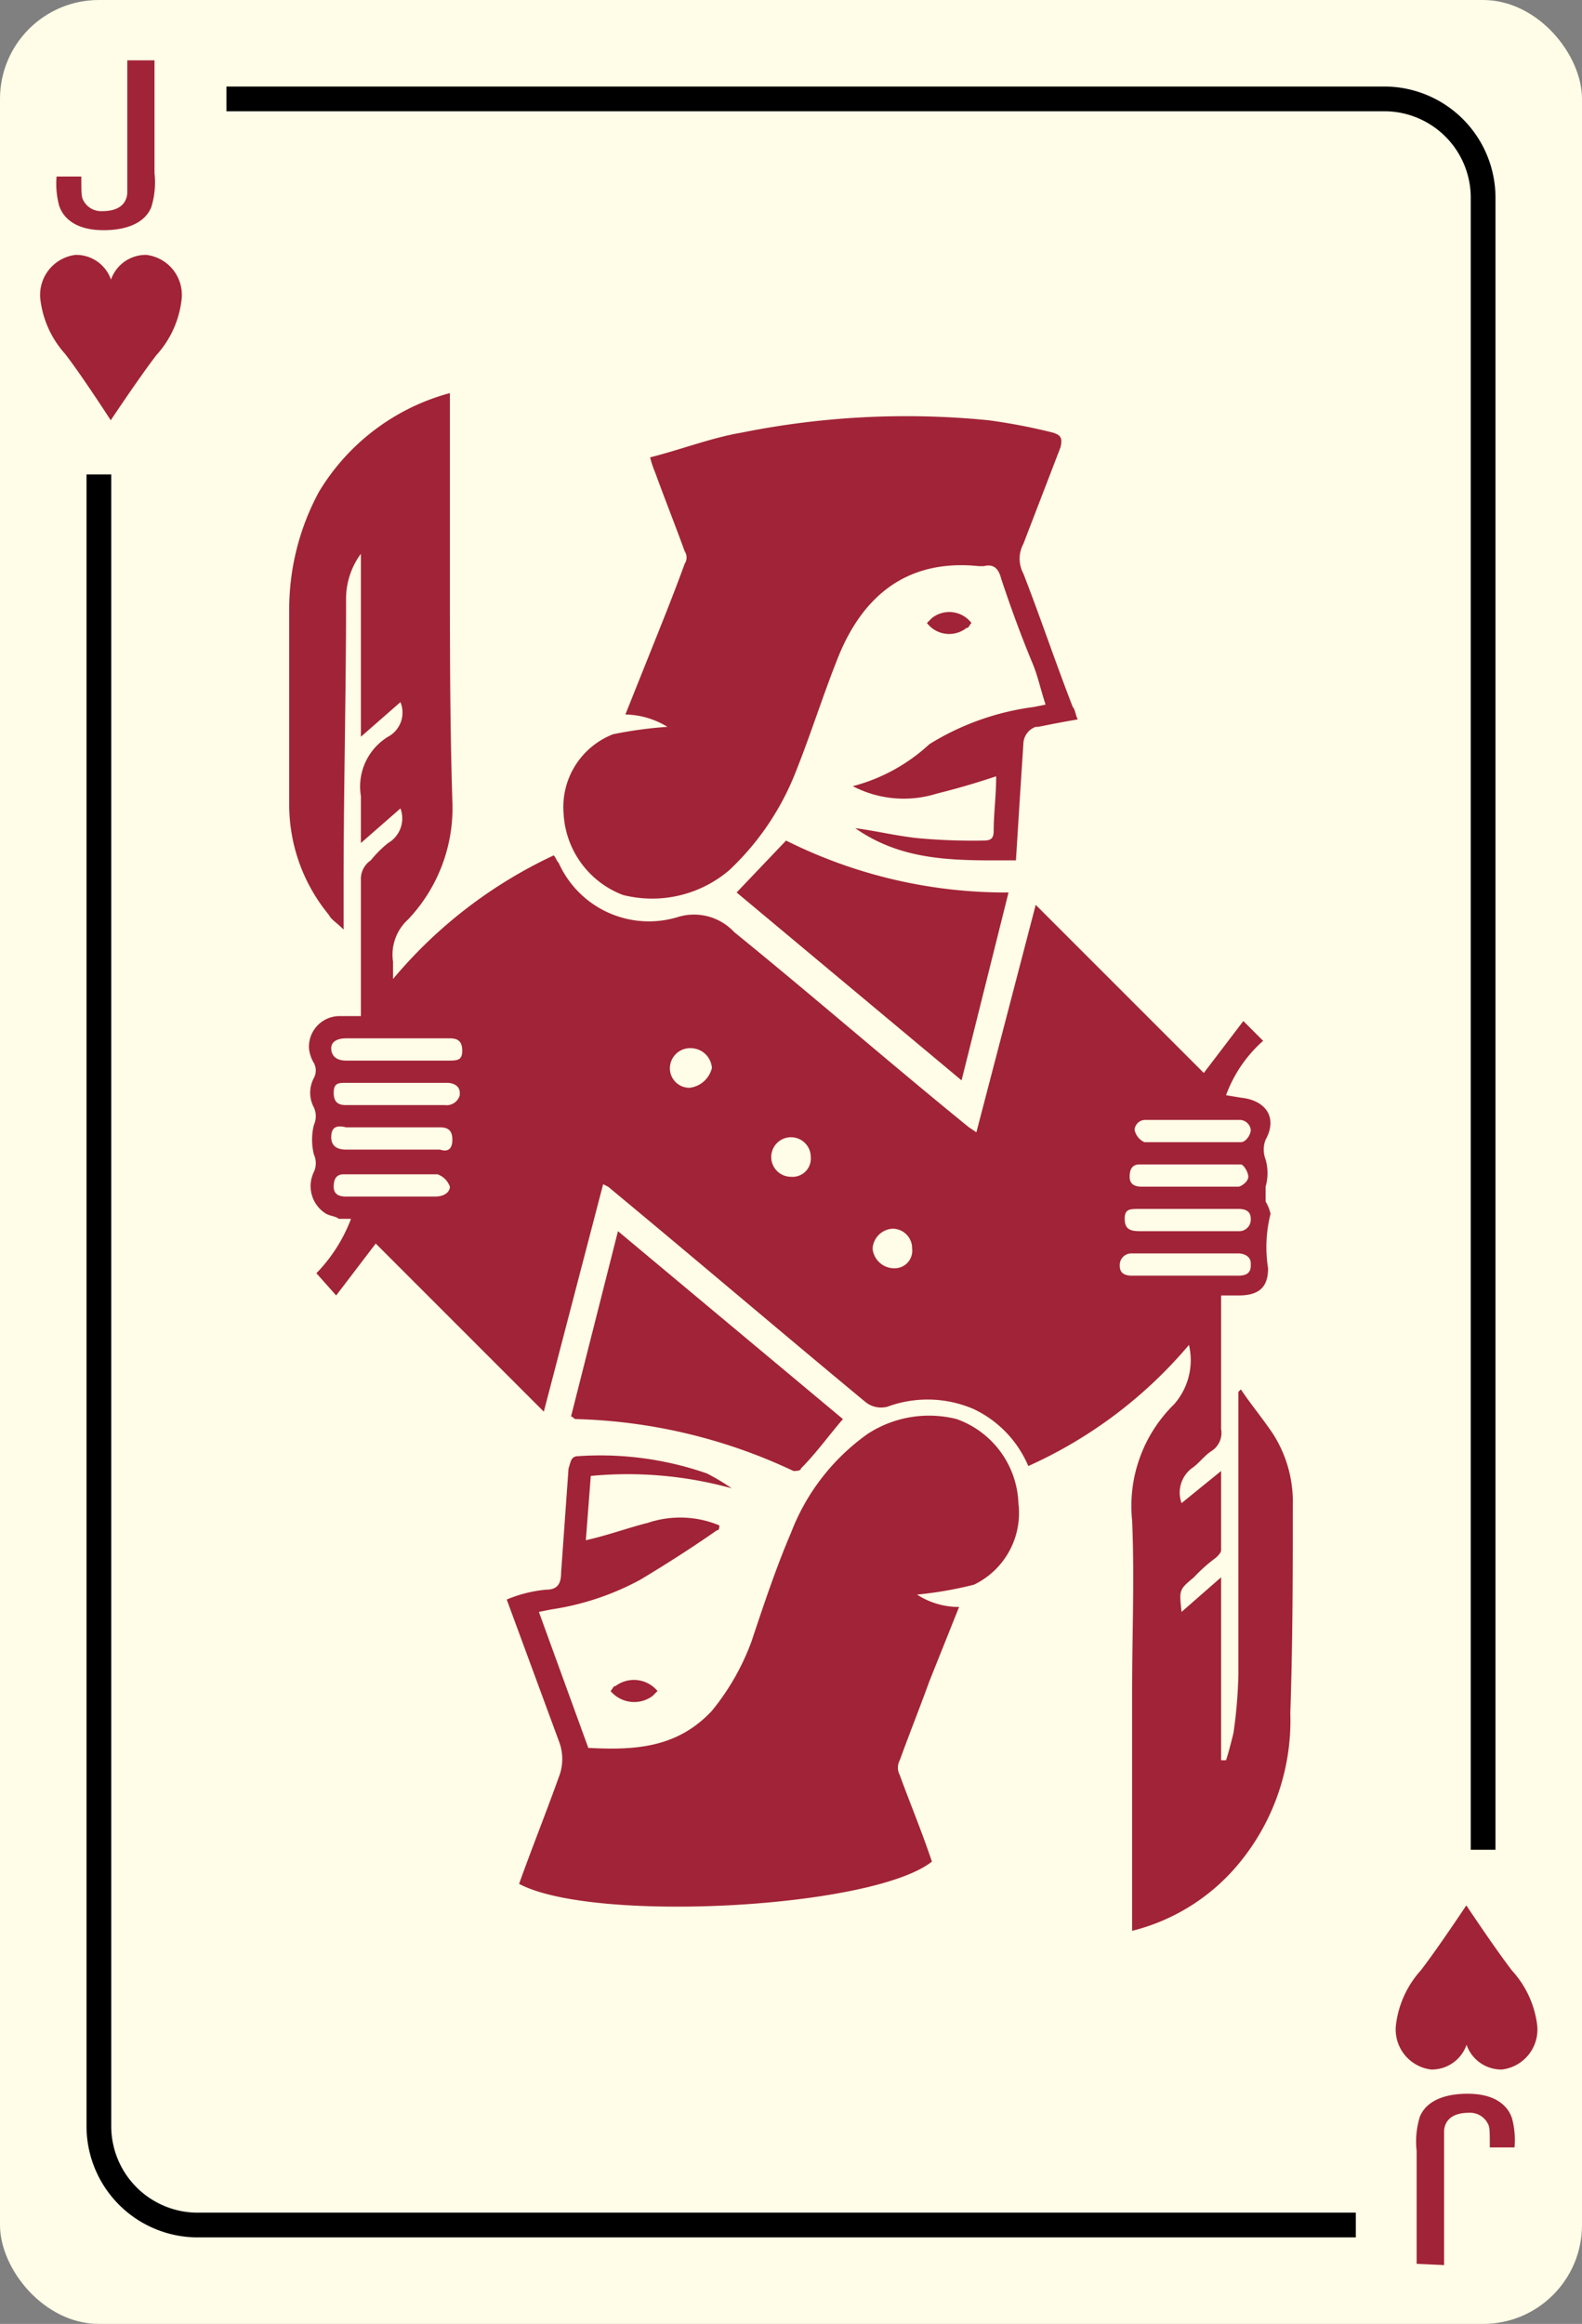 <svg xmlns="http://www.w3.org/2000/svg" viewBox="0 0 64 94"><rect x="0" y="0" width="64" height="94" fill="#808080" stroke="none"/><title>jackHeart</title><rect width="64" height="94" rx="4" ry="4" style="fill:#fffce7"/><path d="M50.2,56.2l-.1.1V67.7a19.42,19.42,0,0,1-.2,2.4c-.1.4-.2.8-.3,1.1h-.2V63.8l-1.6,1.4c-.1-.9-.1-.9.5-1.4a6.47,6.47,0,0,1,.9-.8c.1-.1.2-.2.2-.3V59.5l-1.6,1.3a1.24,1.24,0,0,1,.4-1.4c.3-.2.5-.5.8-.7a.87.87,0,0,0,.4-.9V52.4h.7c.8,0,1.2-.3,1.2-1.1a5.45,5.45,0,0,1,.1-2.2,1.69,1.69,0,0,0-.2-.5V48a2,2,0,0,0,0-1.1,1.1,1.1,0,0,1,0-.8c.5-.9,0-1.6-1-1.7l-.6-.1a5.42,5.42,0,0,1,1.5-2.2l-.8-.8-1.6,2.1-6.8-6.8-2.4,9.2-.3-.2c-3.2-2.6-6.3-5.3-9.5-7.9a2.22,2.22,0,0,0-2.3-.6,4,4,0,0,1-4.8-2.2c-.1-.1-.1-.2-.2-.3a18.89,18.89,0,0,0-6.5,5v-.7a1.92,1.92,0,0,1,.6-1.7,6.55,6.55,0,0,0,1.8-4.8c-.1-3.2-.1-6.3-.1-9.5v-7a8.87,8.87,0,0,0-5.3,4,10,10,0,0,0-1.2,4.8v7.9A7,7,0,0,0,13.3,37c.1.2.3.3.6.6V35.8c0-3.8.1-7.7.1-11.5a3.08,3.08,0,0,1,.6-1.9v7.4l1.6-1.4a1.11,1.11,0,0,1-.5,1.4,2.36,2.36,0,0,0-1.1,2.4v1.9l1.6-1.4a1.15,1.15,0,0,1-.5,1.4,4.62,4.62,0,0,0-.7.7.91.91,0,0,0-.4.8v5.5h-.9a1.24,1.24,0,0,0-1.2,1.3,1.42,1.42,0,0,0,.2.6.64.64,0,0,1,0,.6,1.27,1.27,0,0,0,0,1.2.85.85,0,0,1,0,.7,2.44,2.44,0,0,0,0,1.2.85.85,0,0,1,0,.7,1.31,1.31,0,0,0,.5,1.7c.2.1.4.1.5.2h.5a6.36,6.36,0,0,1-1.4,2.2l.8.9,1.6-2.1L22,57.1l2.4-9.2.2.1c3.5,2.9,6.9,5.8,10.4,8.7a1,1,0,0,0,.9.2,4.7,4.7,0,0,1,3.5.1,4.48,4.48,0,0,1,2.2,2.3,18.33,18.33,0,0,0,6.5-4.9,2.7,2.7,0,0,1-.6,2.4,5.76,5.76,0,0,0-1.7,4.7c.1,2.3,0,4.6,0,6.9v9.7a8.15,8.15,0,0,0,4.3-2.7,9.07,9.07,0,0,0,2.1-6.1c.1-3,.1-5.7.1-8.4a5.1,5.1,0,0,0-.8-2.9C51.1,57.4,50.6,56.8,50.2,56.2ZM17.6,48.4H14c-.3,0-.5-.1-.5-.4s.1-.5.4-.5h3.8a.82.82,0,0,1,.5.5C18.2,48.2,18,48.4,17.6,48.4Zm.2-1.9H14c-.3,0-.6-.1-.6-.5s.2-.5.6-.4h3.8c.3,0,.5.1.5.5S18.1,46.6,17.8,46.5Zm.8-2.2a.55.55,0,0,1-.6.4H14c-.3,0-.5-.1-.5-.5s.2-.4.5-.4h4.1c.2,0,.5.1.5.4Zm-.5-1.4H14c-.4,0-.6-.2-.6-.5s.3-.4.6-.4h4.2c.3,0,.5.1.5.5S18.5,42.9,18.1,42.9ZM27.9,44a.79.79,0,0,1-.8-.8.82.82,0,0,1,.9-.8.86.86,0,0,1,.8.8A1.06,1.06,0,0,1,27.9,44ZM32,47.6a.8.8,0,1,1,.8-.8A.74.74,0,0,1,32,47.6Zm4.2,3.7a.88.88,0,0,1-.9-.8.86.86,0,0,1,.8-.8.79.79,0,0,1,.8.8A.71.71,0,0,1,36.2,51.3Zm10.1-6h3.8a.46.46,0,0,1,.5.4c0,.2-.2.5-.4.5H46.3a.7.7,0,0,1-.4-.5A.43.43,0,0,1,46.3,45.3Zm-.2,1.8h4.1c.1,0,.3.3.3.5s-.3.4-.4.4H46.2c-.3,0-.5-.1-.5-.4S45.8,47.1,46.1,47.1Zm0,1.8h4c.3,0,.5.1.5.4a.47.47,0,0,1-.5.5h-4c-.4,0-.6-.1-.6-.5S45.7,48.9,46.1,48.9Zm1.8,2.7H45.8c-.3,0-.5-.1-.5-.4a.47.47,0,0,1,.5-.5h4.3c.2,0,.5.1.5.4v.1c0,.3-.2.4-.5.4Z" style="fill:#a12337"/><path d="M25.2,36.2a4.81,4.81,0,0,0,4.3-1,10.9,10.9,0,0,0,2.7-4c.6-1.5,1.1-3.1,1.7-4.6,1-2.5,2.8-4,5.7-3.7h.2c.4-.1.6.1.7.5.4,1.2.8,2.3,1.3,3.5.2.5.3,1,.5,1.6l-.5.1a10.6,10.6,0,0,0-4.2,1.5,7.26,7.26,0,0,1-3.1,1.7,4.46,4.46,0,0,0,3.4.3c.8-.2,1.5-.4,2.4-.7,0,.8-.1,1.5-.1,2.2,0,.3-.1.4-.4.4a24.37,24.37,0,0,1-2.7-.1c-.9-.1-1.7-.3-2.5-.4,2,1.4,4.2,1.3,6.5,1.3.1-1.6.2-3.2.3-4.7a.75.75,0,0,1,.5-.7H42c.5-.1,1-.2,1.6-.3-.1-.2-.1-.4-.2-.5-.7-1.8-1.3-3.6-2-5.4a1.27,1.27,0,0,1,0-1.2l1.5-3.9c.1-.4,0-.5-.3-.6A23.83,23.83,0,0,0,40,17a33.65,33.65,0,0,0-10,.5c-1.2.2-2.5.7-3.7,1a4.18,4.18,0,0,0,.2.6c.4,1.1.8,2.1,1.2,3.2a.45.45,0,0,1,0,.5c-.4,1.1-.8,2.1-1.2,3.1l-1.2,3a3.37,3.37,0,0,1,1.7.5,16.61,16.61,0,0,0-2.2.3,3.16,3.16,0,0,0-2,3.2A3.73,3.73,0,0,0,25.2,36.2Z" style="fill:#a12337"/><path d="M38.7,57.4a4.55,4.55,0,0,0-3.6.6A8.73,8.73,0,0,0,32,62c-.6,1.4-1.1,2.9-1.6,4.4a9.7,9.7,0,0,1-1.6,2.8c-1.4,1.5-3.1,1.6-5,1.5l-2-5.5.5-.1a10.92,10.92,0,0,0,3.6-1.2c1-.6,2.1-1.3,3.1-2,.1,0,.1-.1.1-.2a4.12,4.12,0,0,0-2.9-.1c-.8.2-1.6.5-2.5.7l.2-2.6a15.78,15.78,0,0,1,5.7.5,8.8,8.8,0,0,0-1-.6,13.11,13.11,0,0,0-5.2-.7c-.3,0-.3.2-.4.5l-.3,4.2c0,.4-.1.7-.6.7a5.35,5.35,0,0,0-1.6.4l2.1,5.7a2,2,0,0,1,0,1.5c-.5,1.4-1.1,2.9-1.6,4.3,3,1.6,14.3,1,16.7-.9-.4-1.2-.9-2.4-1.3-3.5a.64.64,0,0,1,0-.6c.4-1.1.8-2.1,1.2-3.2l1.2-3a3.1,3.1,0,0,1-1.7-.5,15.72,15.72,0,0,0,2.3-.4,3.22,3.22,0,0,0,1.8-3.3A3.76,3.76,0,0,0,38.7,57.4Z" style="fill:#a12337"/><path d="M29.8,36.1l9.1,7.6,1.9-7.6a19.85,19.85,0,0,1-9-2.1Z" style="fill:#a12337"/><path d="M32.1,59.5c.1,0,.3,0,.3-.1.6-.6,1.1-1.3,1.7-2L25,49.8l-1.9,7.5c.1,0,.1.1.2.1A21.89,21.89,0,0,1,32.1,59.5Z" style="fill:#a12337"/><path d="M24.9,68.2c-.1,0-.1.1-.2.2a1.25,1.25,0,0,0,1.7.2l.2-.2A1.24,1.24,0,0,0,24.9,68.2Z" style="fill:#a12337"/><path d="M39.1,25.4c.1,0,.1-.1.2-.2a1.13,1.13,0,0,0-1.6-.2l-.2.2A1.13,1.13,0,0,0,39.1,25.4Z" style="fill:#a12337"/><path d="M7.35,12.08a1.63,1.63,0,0,0-1.43-1.77,1.49,1.49,0,0,0-1.43,1,1.49,1.49,0,0,0-1.43-1,1.63,1.63,0,0,0-1.43,1.77,4,4,0,0,0,1,2.23C3.32,15.2,4.48,17,4.48,17h0s1.17-1.76,1.85-2.64A4,4,0,0,0,7.35,12.08Z" style="fill:#a12337"/><path d="M6.25,2.44V7a3.39,3.39,0,0,1-.13,1.38c-.38.93-1.66.93-1.94.93-1.13,0-1.63-.5-1.79-1a3.39,3.39,0,0,1-.1-1.17h1c0,.73,0,.83.1,1a.81.81,0,0,0,.76.4c.85,0,1-.49,1-.77s0-.62,0-.78V2.44Z" style="fill:#a12337"/><path d="M54.85,90.5H8A4.5,4.5,0,0,1,3.5,86V19.19h1V86A3.5,3.5,0,0,0,8,89.5H54.85Z"/><path d="M60.5,74.82h-1V8A3.5,3.5,0,0,0,56,4.5H9.16v-1H56A4.5,4.5,0,0,1,60.5,8Z"/><path d="M62.19,81.94a1.63,1.63,0,0,1-1.43,1.77,1.49,1.49,0,0,1-1.43-1,1.49,1.49,0,0,1-1.43,1,1.63,1.63,0,0,1-1.43-1.77,4,4,0,0,1,1-2.23c.69-.89,1.85-2.64,1.85-2.64h0s1.17,1.76,1.85,2.64A4,4,0,0,1,62.19,81.94Z" style="fill:#a12337"/><path d="M57.31,91.57V87a3.39,3.39,0,0,1,.13-1.38c.38-.93,1.66-.93,1.94-.93,1.13,0,1.63.5,1.79,1a3.39,3.39,0,0,1,.1,1.17h-1c0-.73,0-.83-.1-1a.81.81,0,0,0-.75-.4c-.85,0-1,.49-1,.77s0,.62,0,.78v4.61Z" style="fill:#a12337"/></svg>